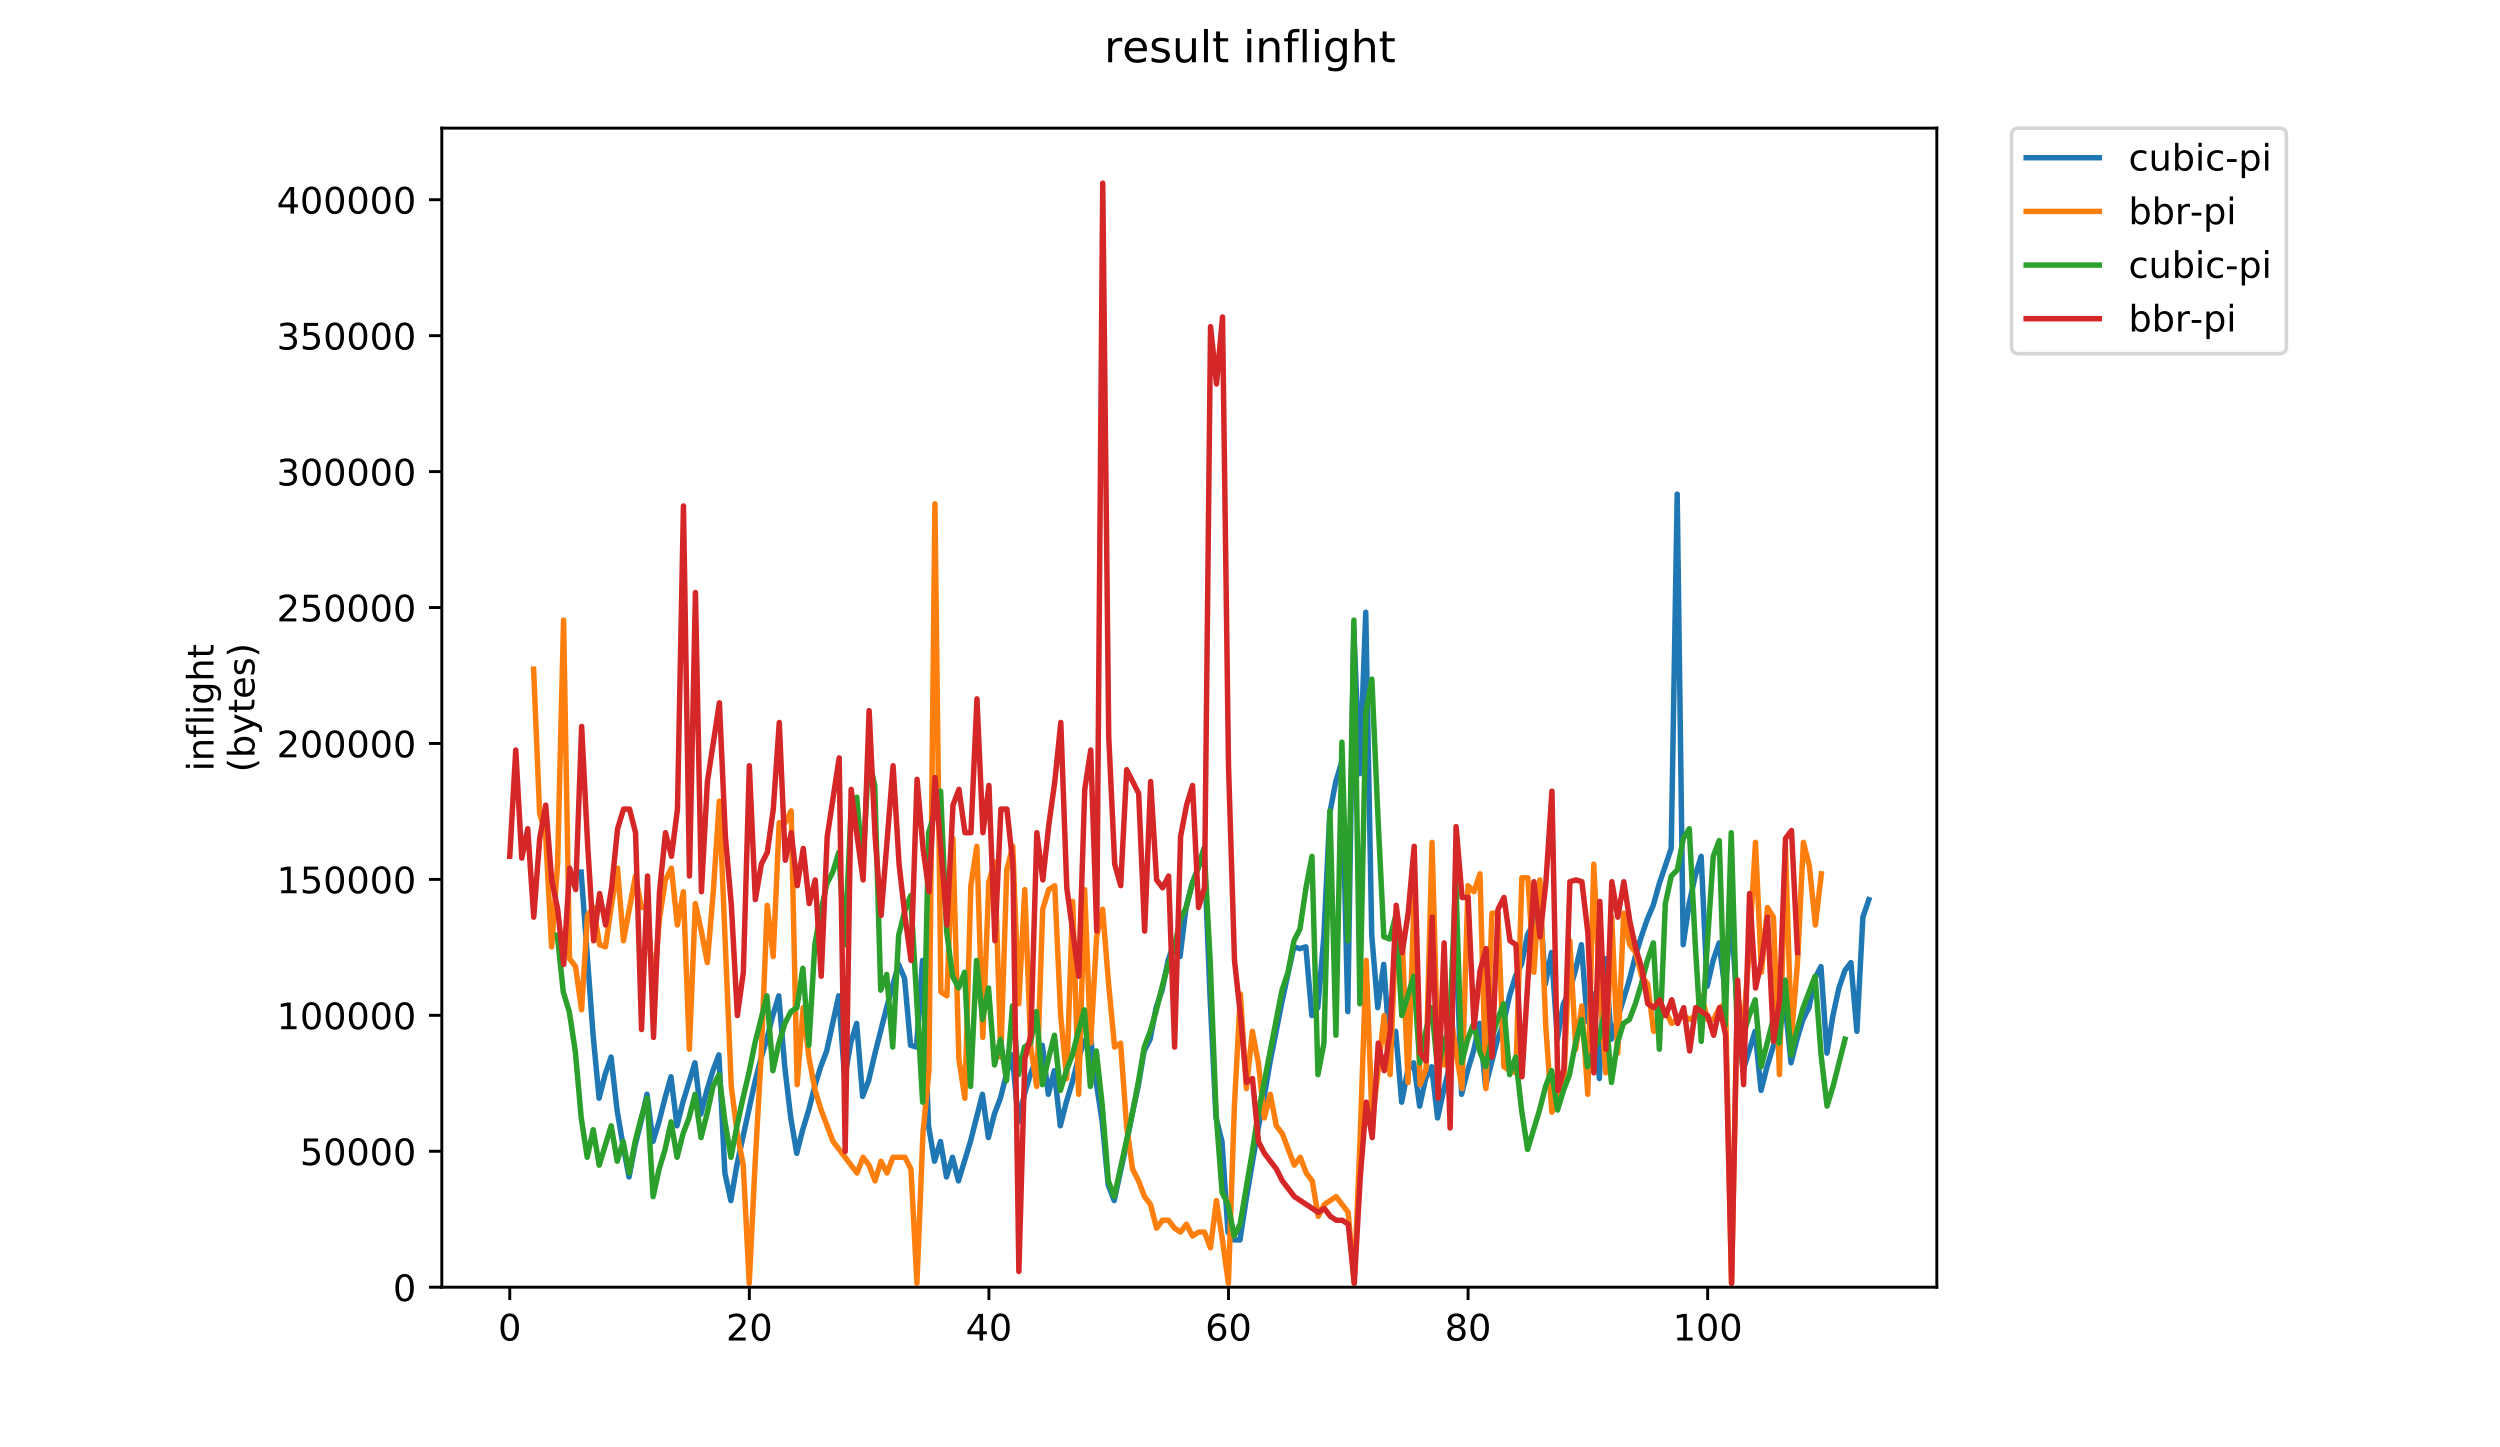 <?xml version="1.0" encoding="utf-8" standalone="no"?>
<!DOCTYPE svg PUBLIC "-//W3C//DTD SVG 1.1//EN"
  "http://www.w3.org/Graphics/SVG/1.1/DTD/svg11.dtd">
<!-- Created with matplotlib (https://matplotlib.org/) -->
<svg height="396pt" version="1.1" viewBox="0 0 684 396" width="684pt" xmlns="http://www.w3.org/2000/svg" xmlns:xlink="http://www.w3.org/1999/xlink">
 <defs>
  <style type="text/css">
*{stroke-linecap:butt;stroke-linejoin:round;}
  </style>
 </defs>
 <g id="figure_1">
  <g id="patch_1">
   <path d="M 0 396 
L 684 396 
L 684 0 
L 0 0 
z
" style="fill:#ffffff;"/>
  </g>
  <g id="axes_1">
   <g id="patch_2">
    <path d="M 120.879 352.174 
L 529.913 352.174 
L 529.913 35.062 
L 120.879 35.062 
z
" style="fill:#ffffff;"/>
   </g>
   <g id="matplotlib.axis_1">
    <g id="xtick_1">
     <g id="line2d_1">
      <defs>
       <path d="M 0 0 
L 0 3.5 
" id="m288a7db08d" style="stroke:#000000;stroke-width:0.8;"/>
      </defs>
      <g>
       <use style="stroke:#000000;stroke-width:0.8;" x="139.471" xlink:href="#m288a7db08d" y="352.174"/>
      </g>
     </g>
     <g id="text_1">
      <!-- 0 -->
      <defs>
       <path d="M 31.781 66.406 
Q 24.172 66.406 20.328 58.906 
Q 16.5 51.422 16.5 36.375 
Q 16.5 21.391 20.328 13.891 
Q 24.172 6.391 31.781 6.391 
Q 39.453 6.391 43.281 13.891 
Q 47.125 21.391 47.125 36.375 
Q 47.125 51.422 43.281 58.906 
Q 39.453 66.406 31.781 66.406 
z
M 31.781 74.219 
Q 44.047 74.219 50.516 64.516 
Q 56.984 54.828 56.984 36.375 
Q 56.984 17.969 50.516 8.266 
Q 44.047 -1.422 31.781 -1.422 
Q 19.531 -1.422 13.062 8.266 
Q 6.594 17.969 6.594 36.375 
Q 6.594 54.828 13.062 64.516 
Q 19.531 74.219 31.781 74.219 
z
" id="DejaVuSans-48"/>
      </defs>
      <g transform="translate(136.29 366.773)scale(0.1 -0.1)">
       <use xlink:href="#DejaVuSans-48"/>
      </g>
     </g>
    </g>
    <g id="xtick_2">
     <g id="line2d_2">
      <g>
       <use style="stroke:#000000;stroke-width:0.8;" x="205.02" xlink:href="#m288a7db08d" y="352.174"/>
      </g>
     </g>
     <g id="text_2">
      <!-- 20 -->
      <defs>
       <path d="M 19.188 8.297 
L 53.609 8.297 
L 53.609 0 
L 7.328 0 
L 7.328 8.297 
Q 12.938 14.109 22.625 23.891 
Q 32.328 33.688 34.812 36.531 
Q 39.547 41.844 41.422 45.531 
Q 43.312 49.219 43.312 52.781 
Q 43.312 58.594 39.234 62.25 
Q 35.156 65.922 28.609 65.922 
Q 23.969 65.922 18.812 64.312 
Q 13.672 62.703 7.812 59.422 
L 7.812 69.391 
Q 13.766 71.781 18.938 73 
Q 24.125 74.219 28.422 74.219 
Q 39.75 74.219 46.484 68.547 
Q 53.219 62.891 53.219 53.422 
Q 53.219 48.922 51.531 44.891 
Q 49.859 40.875 45.406 35.406 
Q 44.188 33.984 37.641 27.219 
Q 31.109 20.453 19.188 8.297 
z
" id="DejaVuSans-50"/>
      </defs>
      <g transform="translate(198.658 366.773)scale(0.1 -0.1)">
       <use xlink:href="#DejaVuSans-50"/>
       <use x="63.623" xlink:href="#DejaVuSans-48"/>
      </g>
     </g>
    </g>
    <g id="xtick_3">
     <g id="line2d_3">
      <g>
       <use style="stroke:#000000;stroke-width:0.8;" x="270.569" xlink:href="#m288a7db08d" y="352.174"/>
      </g>
     </g>
     <g id="text_3">
      <!-- 40 -->
      <defs>
       <path d="M 37.797 64.312 
L 12.891 25.391 
L 37.797 25.391 
z
M 35.203 72.906 
L 47.609 72.906 
L 47.609 25.391 
L 58.016 25.391 
L 58.016 17.188 
L 47.609 17.188 
L 47.609 0 
L 37.797 0 
L 37.797 17.188 
L 4.891 17.188 
L 4.891 26.703 
z
" id="DejaVuSans-52"/>
      </defs>
      <g transform="translate(264.206 366.773)scale(0.1 -0.1)">
       <use xlink:href="#DejaVuSans-52"/>
       <use x="63.623" xlink:href="#DejaVuSans-48"/>
      </g>
     </g>
    </g>
    <g id="xtick_4">
     <g id="line2d_4">
      <g>
       <use style="stroke:#000000;stroke-width:0.8;" x="336.118" xlink:href="#m288a7db08d" y="352.174"/>
      </g>
     </g>
     <g id="text_4">
      <!-- 60 -->
      <defs>
       <path d="M 33.016 40.375 
Q 26.375 40.375 22.484 35.828 
Q 18.609 31.297 18.609 23.391 
Q 18.609 15.531 22.484 10.953 
Q 26.375 6.391 33.016 6.391 
Q 39.656 6.391 43.531 10.953 
Q 47.406 15.531 47.406 23.391 
Q 47.406 31.297 43.531 35.828 
Q 39.656 40.375 33.016 40.375 
z
M 52.594 71.297 
L 52.594 62.312 
Q 48.875 64.062 45.094 64.984 
Q 41.312 65.922 37.594 65.922 
Q 27.828 65.922 22.672 59.328 
Q 17.531 52.734 16.797 39.406 
Q 19.672 43.656 24.016 45.922 
Q 28.375 48.188 33.594 48.188 
Q 44.578 48.188 50.953 41.516 
Q 57.328 34.859 57.328 23.391 
Q 57.328 12.156 50.688 5.359 
Q 44.047 -1.422 33.016 -1.422 
Q 20.359 -1.422 13.672 8.266 
Q 6.984 17.969 6.984 36.375 
Q 6.984 53.656 15.188 63.938 
Q 23.391 74.219 37.203 74.219 
Q 40.922 74.219 44.703 73.484 
Q 48.484 72.75 52.594 71.297 
z
" id="DejaVuSans-54"/>
      </defs>
      <g transform="translate(329.755 366.773)scale(0.1 -0.1)">
       <use xlink:href="#DejaVuSans-54"/>
       <use x="63.623" xlink:href="#DejaVuSans-48"/>
      </g>
     </g>
    </g>
    <g id="xtick_5">
     <g id="line2d_5">
      <g>
       <use style="stroke:#000000;stroke-width:0.8;" x="401.667" xlink:href="#m288a7db08d" y="352.174"/>
      </g>
     </g>
     <g id="text_5">
      <!-- 80 -->
      <defs>
       <path d="M 31.781 34.625 
Q 24.75 34.625 20.719 30.859 
Q 16.703 27.094 16.703 20.516 
Q 16.703 13.922 20.719 10.156 
Q 24.75 6.391 31.781 6.391 
Q 38.812 6.391 42.859 10.172 
Q 46.922 13.969 46.922 20.516 
Q 46.922 27.094 42.891 30.859 
Q 38.875 34.625 31.781 34.625 
z
M 21.922 38.812 
Q 15.578 40.375 12.031 44.719 
Q 8.5 49.078 8.5 55.328 
Q 8.5 64.062 14.719 69.141 
Q 20.953 74.219 31.781 74.219 
Q 42.672 74.219 48.875 69.141 
Q 55.078 64.062 55.078 55.328 
Q 55.078 49.078 51.531 44.719 
Q 48 40.375 41.703 38.812 
Q 48.828 37.156 52.797 32.312 
Q 56.781 27.484 56.781 20.516 
Q 56.781 9.906 50.312 4.234 
Q 43.844 -1.422 31.781 -1.422 
Q 19.734 -1.422 13.25 4.234 
Q 6.781 9.906 6.781 20.516 
Q 6.781 27.484 10.781 32.312 
Q 14.797 37.156 21.922 38.812 
z
M 18.312 54.391 
Q 18.312 48.734 21.844 45.562 
Q 25.391 42.391 31.781 42.391 
Q 38.141 42.391 41.719 45.562 
Q 45.312 48.734 45.312 54.391 
Q 45.312 60.062 41.719 63.234 
Q 38.141 66.406 31.781 66.406 
Q 25.391 66.406 21.844 63.234 
Q 18.312 60.062 18.312 54.391 
z
" id="DejaVuSans-56"/>
      </defs>
      <g transform="translate(395.304 366.773)scale(0.1 -0.1)">
       <use xlink:href="#DejaVuSans-56"/>
       <use x="63.623" xlink:href="#DejaVuSans-48"/>
      </g>
     </g>
    </g>
    <g id="xtick_6">
     <g id="line2d_6">
      <g>
       <use style="stroke:#000000;stroke-width:0.8;" x="467.216" xlink:href="#m288a7db08d" y="352.174"/>
      </g>
     </g>
     <g id="text_6">
      <!-- 100 -->
      <defs>
       <path d="M 12.406 8.297 
L 28.516 8.297 
L 28.516 63.922 
L 10.984 60.406 
L 10.984 69.391 
L 28.422 72.906 
L 38.281 72.906 
L 38.281 8.297 
L 54.391 8.297 
L 54.391 0 
L 12.406 0 
z
" id="DejaVuSans-49"/>
      </defs>
      <g transform="translate(457.672 366.773)scale(0.1 -0.1)">
       <use xlink:href="#DejaVuSans-49"/>
       <use x="63.623" xlink:href="#DejaVuSans-48"/>
       <use x="127.246" xlink:href="#DejaVuSans-48"/>
      </g>
     </g>
    </g>
   </g>
   <g id="matplotlib.axis_2">
    <g id="ytick_1">
     <g id="line2d_7">
      <defs>
       <path d="M 0 0 
L -3.5 0 
" id="m77ef3bce04" style="stroke:#000000;stroke-width:0.8;"/>
      </defs>
      <g>
       <use style="stroke:#000000;stroke-width:0.8;" x="120.879" xlink:href="#m77ef3bce04" y="352.174"/>
      </g>
     </g>
     <g id="text_7">
      <!-- 0 -->
      <g transform="translate(107.516 355.973)scale(0.1 -0.1)">
       <use xlink:href="#DejaVuSans-48"/>
      </g>
     </g>
    </g>
    <g id="ytick_2">
     <g id="line2d_8">
      <g>
       <use style="stroke:#000000;stroke-width:0.8;" x="120.879" xlink:href="#m77ef3bce04" y="314.983"/>
      </g>
     </g>
     <g id="text_8">
      <!-- 50000 -->
      <defs>
       <path d="M 10.797 72.906 
L 49.516 72.906 
L 49.516 64.594 
L 19.828 64.594 
L 19.828 46.734 
Q 21.969 47.469 24.109 47.828 
Q 26.266 48.188 28.422 48.188 
Q 40.625 48.188 47.75 41.5 
Q 54.891 34.812 54.891 23.391 
Q 54.891 11.625 47.562 5.094 
Q 40.234 -1.422 26.906 -1.422 
Q 22.312 -1.422 17.547 -0.641 
Q 12.797 0.141 7.719 1.703 
L 7.719 11.625 
Q 12.109 9.234 16.797 8.062 
Q 21.484 6.891 26.703 6.891 
Q 35.156 6.891 40.078 11.328 
Q 45.016 15.766 45.016 23.391 
Q 45.016 31 40.078 35.438 
Q 35.156 39.891 26.703 39.891 
Q 22.75 39.891 18.812 39.016 
Q 14.891 38.141 10.797 36.281 
z
" id="DejaVuSans-53"/>
      </defs>
      <g transform="translate(82.066 318.782)scale(0.1 -0.1)">
       <use xlink:href="#DejaVuSans-53"/>
       <use x="63.623" xlink:href="#DejaVuSans-48"/>
       <use x="127.246" xlink:href="#DejaVuSans-48"/>
       <use x="190.869" xlink:href="#DejaVuSans-48"/>
       <use x="254.492" xlink:href="#DejaVuSans-48"/>
      </g>
     </g>
    </g>
    <g id="ytick_3">
     <g id="line2d_9">
      <g>
       <use style="stroke:#000000;stroke-width:0.8;" x="120.879" xlink:href="#m77ef3bce04" y="277.792"/>
      </g>
     </g>
     <g id="text_9">
      <!-- 100000 -->
      <g transform="translate(75.704 281.591)scale(0.1 -0.1)">
       <use xlink:href="#DejaVuSans-49"/>
       <use x="63.623" xlink:href="#DejaVuSans-48"/>
       <use x="127.246" xlink:href="#DejaVuSans-48"/>
       <use x="190.869" xlink:href="#DejaVuSans-48"/>
       <use x="254.492" xlink:href="#DejaVuSans-48"/>
       <use x="318.115" xlink:href="#DejaVuSans-48"/>
      </g>
     </g>
    </g>
    <g id="ytick_4">
     <g id="line2d_10">
      <g>
       <use style="stroke:#000000;stroke-width:0.8;" x="120.879" xlink:href="#m77ef3bce04" y="240.601"/>
      </g>
     </g>
     <g id="text_10">
      <!-- 150000 -->
      <g transform="translate(75.704 244.4)scale(0.1 -0.1)">
       <use xlink:href="#DejaVuSans-49"/>
       <use x="63.623" xlink:href="#DejaVuSans-53"/>
       <use x="127.246" xlink:href="#DejaVuSans-48"/>
       <use x="190.869" xlink:href="#DejaVuSans-48"/>
       <use x="254.492" xlink:href="#DejaVuSans-48"/>
       <use x="318.115" xlink:href="#DejaVuSans-48"/>
      </g>
     </g>
    </g>
    <g id="ytick_5">
     <g id="line2d_11">
      <g>
       <use style="stroke:#000000;stroke-width:0.8;" x="120.879" xlink:href="#m77ef3bce04" y="203.41"/>
      </g>
     </g>
     <g id="text_11">
      <!-- 200000 -->
      <g transform="translate(75.704 207.209)scale(0.1 -0.1)">
       <use xlink:href="#DejaVuSans-50"/>
       <use x="63.623" xlink:href="#DejaVuSans-48"/>
       <use x="127.246" xlink:href="#DejaVuSans-48"/>
       <use x="190.869" xlink:href="#DejaVuSans-48"/>
       <use x="254.492" xlink:href="#DejaVuSans-48"/>
       <use x="318.115" xlink:href="#DejaVuSans-48"/>
      </g>
     </g>
    </g>
    <g id="ytick_6">
     <g id="line2d_12">
      <g>
       <use style="stroke:#000000;stroke-width:0.8;" x="120.879" xlink:href="#m77ef3bce04" y="166.219"/>
      </g>
     </g>
     <g id="text_12">
      <!-- 250000 -->
      <g transform="translate(75.704 170.018)scale(0.1 -0.1)">
       <use xlink:href="#DejaVuSans-50"/>
       <use x="63.623" xlink:href="#DejaVuSans-53"/>
       <use x="127.246" xlink:href="#DejaVuSans-48"/>
       <use x="190.869" xlink:href="#DejaVuSans-48"/>
       <use x="254.492" xlink:href="#DejaVuSans-48"/>
       <use x="318.115" xlink:href="#DejaVuSans-48"/>
      </g>
     </g>
    </g>
    <g id="ytick_7">
     <g id="line2d_13">
      <g>
       <use style="stroke:#000000;stroke-width:0.8;" x="120.879" xlink:href="#m77ef3bce04" y="129.028"/>
      </g>
     </g>
     <g id="text_13">
      <!-- 300000 -->
      <defs>
       <path d="M 40.578 39.312 
Q 47.656 37.797 51.625 33 
Q 55.609 28.219 55.609 21.188 
Q 55.609 10.406 48.188 4.484 
Q 40.766 -1.422 27.094 -1.422 
Q 22.516 -1.422 17.656 -0.516 
Q 12.797 0.391 7.625 2.203 
L 7.625 11.719 
Q 11.719 9.328 16.594 8.109 
Q 21.484 6.891 26.812 6.891 
Q 36.078 6.891 40.938 10.547 
Q 45.797 14.203 45.797 21.188 
Q 45.797 27.641 41.281 31.266 
Q 36.766 34.906 28.719 34.906 
L 20.219 34.906 
L 20.219 43.016 
L 29.109 43.016 
Q 36.375 43.016 40.234 45.922 
Q 44.094 48.828 44.094 54.297 
Q 44.094 59.906 40.109 62.906 
Q 36.141 65.922 28.719 65.922 
Q 24.656 65.922 20.016 65.031 
Q 15.375 64.156 9.812 62.312 
L 9.812 71.094 
Q 15.438 72.656 20.344 73.438 
Q 25.25 74.219 29.594 74.219 
Q 40.828 74.219 47.359 69.109 
Q 53.906 64.016 53.906 55.328 
Q 53.906 49.266 50.438 45.094 
Q 46.969 40.922 40.578 39.312 
z
" id="DejaVuSans-51"/>
      </defs>
      <g transform="translate(75.704 132.827)scale(0.1 -0.1)">
       <use xlink:href="#DejaVuSans-51"/>
       <use x="63.623" xlink:href="#DejaVuSans-48"/>
       <use x="127.246" xlink:href="#DejaVuSans-48"/>
       <use x="190.869" xlink:href="#DejaVuSans-48"/>
       <use x="254.492" xlink:href="#DejaVuSans-48"/>
       <use x="318.115" xlink:href="#DejaVuSans-48"/>
      </g>
     </g>
    </g>
    <g id="ytick_8">
     <g id="line2d_14">
      <g>
       <use style="stroke:#000000;stroke-width:0.8;" x="120.879" xlink:href="#m77ef3bce04" y="91.837"/>
      </g>
     </g>
     <g id="text_14">
      <!-- 350000 -->
      <g transform="translate(75.704 95.636)scale(0.1 -0.1)">
       <use xlink:href="#DejaVuSans-51"/>
       <use x="63.623" xlink:href="#DejaVuSans-53"/>
       <use x="127.246" xlink:href="#DejaVuSans-48"/>
       <use x="190.869" xlink:href="#DejaVuSans-48"/>
       <use x="254.492" xlink:href="#DejaVuSans-48"/>
       <use x="318.115" xlink:href="#DejaVuSans-48"/>
      </g>
     </g>
    </g>
    <g id="ytick_9">
     <g id="line2d_15">
      <g>
       <use style="stroke:#000000;stroke-width:0.8;" x="120.879" xlink:href="#m77ef3bce04" y="54.646"/>
      </g>
     </g>
     <g id="text_15">
      <!-- 400000 -->
      <g transform="translate(75.704 58.445)scale(0.1 -0.1)">
       <use xlink:href="#DejaVuSans-52"/>
       <use x="63.623" xlink:href="#DejaVuSans-48"/>
       <use x="127.246" xlink:href="#DejaVuSans-48"/>
       <use x="190.869" xlink:href="#DejaVuSans-48"/>
       <use x="254.492" xlink:href="#DejaVuSans-48"/>
       <use x="318.115" xlink:href="#DejaVuSans-48"/>
      </g>
     </g>
    </g>
    <g id="text_16">
     <!-- inflight -->
     <defs>
      <path d="M 9.422 54.688 
L 18.406 54.688 
L 18.406 0 
L 9.422 0 
z
M 9.422 75.984 
L 18.406 75.984 
L 18.406 64.594 
L 9.422 64.594 
z
" id="DejaVuSans-105"/>
      <path d="M 54.891 33.016 
L 54.891 0 
L 45.906 0 
L 45.906 32.719 
Q 45.906 40.484 42.875 44.328 
Q 39.844 48.188 33.797 48.188 
Q 26.516 48.188 22.312 43.547 
Q 18.109 38.922 18.109 30.906 
L 18.109 0 
L 9.078 0 
L 9.078 54.688 
L 18.109 54.688 
L 18.109 46.188 
Q 21.344 51.125 25.703 53.562 
Q 30.078 56 35.797 56 
Q 45.219 56 50.047 50.172 
Q 54.891 44.344 54.891 33.016 
z
" id="DejaVuSans-110"/>
      <path d="M 37.109 75.984 
L 37.109 68.5 
L 28.516 68.5 
Q 23.688 68.5 21.797 66.547 
Q 19.922 64.594 19.922 59.516 
L 19.922 54.688 
L 34.719 54.688 
L 34.719 47.703 
L 19.922 47.703 
L 19.922 0 
L 10.891 0 
L 10.891 47.703 
L 2.297 47.703 
L 2.297 54.688 
L 10.891 54.688 
L 10.891 58.5 
Q 10.891 67.625 15.141 71.797 
Q 19.391 75.984 28.609 75.984 
z
" id="DejaVuSans-102"/>
      <path d="M 9.422 75.984 
L 18.406 75.984 
L 18.406 0 
L 9.422 0 
z
" id="DejaVuSans-108"/>
      <path d="M 45.406 27.984 
Q 45.406 37.75 41.375 43.109 
Q 37.359 48.484 30.078 48.484 
Q 22.859 48.484 18.828 43.109 
Q 14.797 37.75 14.797 27.984 
Q 14.797 18.266 18.828 12.891 
Q 22.859 7.516 30.078 7.516 
Q 37.359 7.516 41.375 12.891 
Q 45.406 18.266 45.406 27.984 
z
M 54.391 6.781 
Q 54.391 -7.172 48.188 -13.984 
Q 42 -20.797 29.203 -20.797 
Q 24.469 -20.797 20.266 -20.094 
Q 16.062 -19.391 12.109 -17.922 
L 12.109 -9.188 
Q 16.062 -11.328 19.922 -12.344 
Q 23.781 -13.375 27.781 -13.375 
Q 36.625 -13.375 41.016 -8.766 
Q 45.406 -4.156 45.406 5.172 
L 45.406 9.625 
Q 42.625 4.781 38.281 2.391 
Q 33.938 0 27.875 0 
Q 17.828 0 11.672 7.656 
Q 5.516 15.328 5.516 27.984 
Q 5.516 40.672 11.672 48.328 
Q 17.828 56 27.875 56 
Q 33.938 56 38.281 53.609 
Q 42.625 51.219 45.406 46.391 
L 45.406 54.688 
L 54.391 54.688 
z
" id="DejaVuSans-103"/>
      <path d="M 54.891 33.016 
L 54.891 0 
L 45.906 0 
L 45.906 32.719 
Q 45.906 40.484 42.875 44.328 
Q 39.844 48.188 33.797 48.188 
Q 26.516 48.188 22.312 43.547 
Q 18.109 38.922 18.109 30.906 
L 18.109 0 
L 9.078 0 
L 9.078 75.984 
L 18.109 75.984 
L 18.109 46.188 
Q 21.344 51.125 25.703 53.562 
Q 30.078 56 35.797 56 
Q 45.219 56 50.047 50.172 
Q 54.891 44.344 54.891 33.016 
z
" id="DejaVuSans-104"/>
      <path d="M 18.312 70.219 
L 18.312 54.688 
L 36.812 54.688 
L 36.812 47.703 
L 18.312 47.703 
L 18.312 18.016 
Q 18.312 11.328 20.141 9.422 
Q 21.969 7.516 27.594 7.516 
L 36.812 7.516 
L 36.812 0 
L 27.594 0 
Q 17.188 0 13.234 3.875 
Q 9.281 7.766 9.281 18.016 
L 9.281 47.703 
L 2.688 47.703 
L 2.688 54.688 
L 9.281 54.688 
L 9.281 70.219 
z
" id="DejaVuSans-116"/>
     </defs>
     <g transform="translate(58.426 211.018)rotate(-90)scale(0.1 -0.1)">
      <use xlink:href="#DejaVuSans-105"/>
      <use x="27.783" xlink:href="#DejaVuSans-110"/>
      <use x="91.162" xlink:href="#DejaVuSans-102"/>
      <use x="126.367" xlink:href="#DejaVuSans-108"/>
      <use x="154.15" xlink:href="#DejaVuSans-105"/>
      <use x="181.934" xlink:href="#DejaVuSans-103"/>
      <use x="245.41" xlink:href="#DejaVuSans-104"/>
      <use x="308.789" xlink:href="#DejaVuSans-116"/>
     </g>
     <!-- (bytes) -->
     <defs>
      <path d="M 31 75.875 
Q 24.469 64.656 21.281 53.656 
Q 18.109 42.672 18.109 31.391 
Q 18.109 20.125 21.312 9.062 
Q 24.516 -2 31 -13.188 
L 23.188 -13.188 
Q 15.875 -1.703 12.234 9.375 
Q 8.594 20.453 8.594 31.391 
Q 8.594 42.281 12.203 53.312 
Q 15.828 64.359 23.188 75.875 
z
" id="DejaVuSans-40"/>
      <path d="M 48.688 27.297 
Q 48.688 37.203 44.609 42.844 
Q 40.531 48.484 33.406 48.484 
Q 26.266 48.484 22.188 42.844 
Q 18.109 37.203 18.109 27.297 
Q 18.109 17.391 22.188 11.75 
Q 26.266 6.109 33.406 6.109 
Q 40.531 6.109 44.609 11.75 
Q 48.688 17.391 48.688 27.297 
z
M 18.109 46.391 
Q 20.953 51.266 25.266 53.625 
Q 29.594 56 35.594 56 
Q 45.562 56 51.781 48.094 
Q 58.016 40.188 58.016 27.297 
Q 58.016 14.406 51.781 6.484 
Q 45.562 -1.422 35.594 -1.422 
Q 29.594 -1.422 25.266 0.953 
Q 20.953 3.328 18.109 8.203 
L 18.109 0 
L 9.078 0 
L 9.078 75.984 
L 18.109 75.984 
z
" id="DejaVuSans-98"/>
      <path d="M 32.172 -5.078 
Q 28.375 -14.844 24.75 -17.812 
Q 21.141 -20.797 15.094 -20.797 
L 7.906 -20.797 
L 7.906 -13.281 
L 13.188 -13.281 
Q 16.891 -13.281 18.938 -11.516 
Q 21 -9.766 23.484 -3.219 
L 25.094 0.875 
L 2.984 54.688 
L 12.5 54.688 
L 29.594 11.922 
L 46.688 54.688 
L 56.203 54.688 
z
" id="DejaVuSans-121"/>
      <path d="M 56.203 29.594 
L 56.203 25.203 
L 14.891 25.203 
Q 15.484 15.922 20.484 11.062 
Q 25.484 6.203 34.422 6.203 
Q 39.594 6.203 44.453 7.469 
Q 49.312 8.734 54.109 11.281 
L 54.109 2.781 
Q 49.266 0.734 44.188 -0.344 
Q 39.109 -1.422 33.891 -1.422 
Q 20.797 -1.422 13.156 6.188 
Q 5.516 13.812 5.516 26.812 
Q 5.516 40.234 12.766 48.109 
Q 20.016 56 32.328 56 
Q 43.359 56 49.781 48.891 
Q 56.203 41.797 56.203 29.594 
z
M 47.219 32.234 
Q 47.125 39.594 43.094 43.984 
Q 39.062 48.391 32.422 48.391 
Q 24.906 48.391 20.391 44.141 
Q 15.875 39.891 15.188 32.172 
z
" id="DejaVuSans-101"/>
      <path d="M 44.281 53.078 
L 44.281 44.578 
Q 40.484 46.531 36.375 47.5 
Q 32.281 48.484 27.875 48.484 
Q 21.188 48.484 17.844 46.438 
Q 14.5 44.391 14.5 40.281 
Q 14.5 37.156 16.891 35.375 
Q 19.281 33.594 26.516 31.984 
L 29.594 31.297 
Q 39.156 29.25 43.188 25.516 
Q 47.219 21.781 47.219 15.094 
Q 47.219 7.469 41.188 3.016 
Q 35.156 -1.422 24.609 -1.422 
Q 20.219 -1.422 15.453 -0.562 
Q 10.688 0.297 5.422 2 
L 5.422 11.281 
Q 10.406 8.688 15.234 7.391 
Q 20.062 6.109 24.812 6.109 
Q 31.156 6.109 34.562 8.281 
Q 37.984 10.453 37.984 14.406 
Q 37.984 18.062 35.516 20.016 
Q 33.062 21.969 24.703 23.781 
L 21.578 24.516 
Q 13.234 26.266 9.516 29.906 
Q 5.812 33.547 5.812 39.891 
Q 5.812 47.609 11.281 51.797 
Q 16.75 56 26.812 56 
Q 31.781 56 36.172 55.266 
Q 40.578 54.547 44.281 53.078 
z
" id="DejaVuSans-115"/>
      <path d="M 8.016 75.875 
L 15.828 75.875 
Q 23.141 64.359 26.781 53.312 
Q 30.422 42.281 30.422 31.391 
Q 30.422 20.453 26.781 9.375 
Q 23.141 -1.703 15.828 -13.188 
L 8.016 -13.188 
Q 14.5 -2 17.703 9.062 
Q 20.906 20.125 20.906 31.391 
Q 20.906 42.672 17.703 53.656 
Q 14.5 64.656 8.016 75.875 
z
" id="DejaVuSans-41"/>
     </defs>
     <g transform="translate(69.624 211.295)rotate(-90)scale(0.1 -0.1)">
      <use xlink:href="#DejaVuSans-40"/>
      <use x="39.014" xlink:href="#DejaVuSans-98"/>
      <use x="102.49" xlink:href="#DejaVuSans-121"/>
      <use x="161.67" xlink:href="#DejaVuSans-116"/>
      <use x="200.879" xlink:href="#DejaVuSans-101"/>
      <use x="262.402" xlink:href="#DejaVuSans-115"/>
      <use x="314.502" xlink:href="#DejaVuSans-41"/>
     </g>
    </g>
   </g>
   <g id="line2d_16">
    <path clip-path="url(#p1e86bc77e7)" d="M 158.995 238.596 
L 162.272 283.243 
L 163.911 300.476 
L 165.55 294.013 
L 167.188 289.217 
L 168.827 303.707 
L 170.466 313.4 
L 172.105 322.017 
L 173.743 313.4 
L 175.382 306.938 
L 177.021 299.399 
L 178.66 312.323 
L 180.298 306.938 
L 181.937 300.476 
L 183.576 294.602 
L 185.214 308.015 
L 186.853 301.553 
L 190.131 290.782 
L 191.769 304.784 
L 193.408 298.322 
L 195.047 292.936 
L 196.685 288.628 
L 198.324 320.94 
L 199.963 328.479 
L 201.602 318.786 
L 206.518 296.167 
L 208.157 289.705 
L 209.795 284.32 
L 211.434 277.858 
L 213.073 272.472 
L 214.711 291.859 
L 216.35 305.861 
L 217.989 315.554 
L 219.628 309.092 
L 221.266 303.707 
L 222.905 297.245 
L 224.544 291.859 
L 226.183 287.551 
L 229.46 272.472 
L 231.099 295.09 
L 232.737 285.397 
L 234.376 280.012 
L 236.015 299.988 
L 237.654 295.68 
L 239.292 288.628 
L 242.57 275.704 
L 245.847 263.856 
L 247.486 267.676 
L 249.125 285.986 
L 250.763 286.474 
L 252.402 262.779 
L 254.041 308.015 
L 255.68 317.709 
L 257.318 312.323 
L 258.957 322.017 
L 260.596 316.631 
L 262.234 323.094 
L 265.512 312.323 
L 268.789 299.399 
L 270.428 311.246 
L 272.067 304.784 
L 273.706 300.476 
L 275.344 294.013 
L 276.983 288.628 
L 278.622 306.938 
L 280.26 299.399 
L 281.899 294.013 
L 283.538 289.705 
L 285.177 285.986 
L 286.815 299.399 
L 288.454 292.936 
L 290.093 308.015 
L 291.731 301.553 
L 293.37 296.167 
L 295.009 289.705 
L 296.648 284.909 
L 298.286 283.243 
L 299.925 296.167 
L 301.564 306.938 
L 303.203 324.171 
L 304.841 328.479 
L 308.119 313.4 
L 309.757 304.784 
L 311.396 297.245 
L 313.035 287.551 
L 314.674 284.32 
L 316.312 275.704 
L 317.951 270.907 
L 319.59 262.779 
L 321.229 257.983 
L 322.867 261.702 
L 324.506 248.289 
L 326.145 241.827 
L 327.783 237.519 
L 329.422 232.133 
L 331.061 272.472 
L 332.7 305.861 
L 334.338 312.323 
L 335.977 337.095 
L 337.616 339.25 
L 339.254 339.25 
L 340.893 328.479 
L 344.171 309.092 
L 345.809 300.476 
L 347.448 290.782 
L 350.726 274.139 
L 354.003 259.06 
L 355.642 259.548 
L 357.28 259.06 
L 358.919 277.858 
L 360.558 275.704 
L 362.197 256.317 
L 363.835 222.44 
L 365.474 213.824 
L 367.113 208.438 
L 368.752 276.781 
L 370.39 171.819 
L 372.029 211.67 
L 373.668 167.51 
L 375.306 255.829 
L 376.945 275.704 
L 378.584 263.856 
L 380.223 286.474 
L 381.861 282.166 
L 383.5 301.553 
L 385.139 292.936 
L 386.777 290.782 
L 388.416 302.63 
L 390.055 295.09 
L 391.694 291.859 
L 393.332 305.861 
L 394.971 298.322 
L 396.61 291.859 
L 398.249 253.085 
L 399.887 299.399 
L 401.526 292.936 
L 403.165 287.551 
L 404.803 280.012 
L 406.442 297.245 
L 409.72 284.32 
L 411.358 280.012 
L 412.997 272.472 
L 414.636 267.087 
L 416.275 263.856 
L 417.913 255.829 
L 419.552 252.597 
L 421.191 245.058 
L 422.829 269.241 
L 424.468 260.625 
L 426.107 284.32 
L 427.746 274.626 
L 429.384 271.395 
L 431.023 265.522 
L 432.662 258.471 
L 434.3 279.524 
L 435.939 271.984 
L 437.578 295.09 
L 439.217 262.291 
L 440.855 284.32 
L 445.772 268.164 
L 447.41 261.702 
L 449.049 256.317 
L 450.688 251.52 
L 452.326 247.7 
L 453.965 241.827 
L 457.243 232.133 
L 458.881 135.199 
L 460.52 258.471 
L 462.159 247.212 
L 463.797 239.673 
L 465.436 234.288 
L 467.075 269.83 
L 468.714 262.779 
L 470.352 257.983 
L 471.991 270.907 
L 473.63 249.366 
L 475.269 275.704 
L 476.907 292.936 
L 480.185 282.166 
L 481.823 298.322 
L 483.462 291.859 
L 486.74 281.089 
L 488.378 274.626 
L 490.017 290.782 
L 491.656 284.32 
L 493.295 278.935 
L 494.933 275.704 
L 496.572 267.676 
L 498.211 264.445 
L 499.849 288.14 
L 501.488 277.858 
L 503.127 270.318 
L 504.766 265.522 
L 506.404 263.368 
L 508.043 282.166 
L 509.682 250.931 
L 511.32 246.135 
L 511.32 246.135 
" style="fill:none;stroke:#1f77b4;stroke-linecap:square;stroke-width:1.5;"/>
   </g>
   <g id="line2d_17">
    <path clip-path="url(#p1e86bc77e7)" d="M 145.996 183.077 
L 147.635 222.44 
L 149.274 228.313 
L 150.913 259.06 
L 152.551 236.442 
L 154.19 169.664 
L 155.829 262.291 
L 157.468 264.445 
L 159.106 276.293 
L 160.745 250.443 
L 162.384 248.289 
L 164.022 258.471 
L 165.661 259.06 
L 167.3 247.7 
L 168.939 237.519 
L 170.577 257.394 
L 173.855 239.673 
L 175.493 248.289 
L 177.132 248.289 
L 178.771 271.984 
L 180.41 251.52 
L 182.048 240.75 
L 183.687 237.519 
L 185.326 253.085 
L 186.965 243.981 
L 188.603 287.063 
L 190.242 247.212 
L 191.881 254.752 
L 193.519 263.368 
L 195.158 243.981 
L 196.797 219.209 
L 200.074 297.245 
L 201.713 310.169 
L 203.352 318.786 
L 204.991 351.097 
L 206.629 317.709 
L 208.268 288.628 
L 209.907 247.7 
L 211.545 261.702 
L 213.184 225.082 
L 214.823 225.082 
L 216.462 221.851 
L 218.1 296.757 
L 219.739 275.704 
L 221.378 289.705 
L 223.016 298.322 
L 224.655 303.707 
L 227.933 312.323 
L 234.488 320.94 
L 236.126 316.631 
L 237.765 318.786 
L 239.404 323.094 
L 241.042 317.709 
L 242.681 320.94 
L 244.32 316.631 
L 247.597 316.631 
L 249.236 319.863 
L 250.875 351.097 
L 252.514 310.169 
L 254.152 292.936 
L 255.791 137.841 
L 257.43 271.395 
L 259.068 272.472 
L 260.707 229.39 
L 262.346 289.705 
L 263.985 300.476 
L 265.623 242.315 
L 267.262 231.544 
L 268.901 283.832 
L 270.539 241.238 
L 272.178 235.853 
L 273.817 289.217 
L 275.456 238.007 
L 277.094 231.544 
L 278.733 274.626 
L 280.372 243.392 
L 282.011 286.474 
L 283.649 297.245 
L 285.288 248.777 
L 286.927 243.392 
L 288.565 242.315 
L 290.204 277.858 
L 291.843 295.09 
L 293.482 246.623 
L 295.12 299.399 
L 296.759 243.392 
L 298.398 285.397 
L 300.037 256.317 
L 301.675 248.777 
L 303.314 269.241 
L 304.953 286.474 
L 306.591 285.397 
L 308.23 308.015 
L 309.869 319.863 
L 311.508 323.094 
L 313.146 327.402 
L 314.785 329.556 
L 316.424 336.018 
L 318.062 333.864 
L 319.701 333.864 
L 321.34 336.018 
L 322.979 337.095 
L 324.617 334.941 
L 326.256 338.172 
L 327.895 337.095 
L 329.534 337.095 
L 331.172 341.404 
L 332.811 328.479 
L 334.45 339.25 
L 336.088 351.097 
L 337.727 302.63 
L 339.366 271.984 
L 341.005 297.834 
L 342.643 282.166 
L 344.282 290.782 
L 345.921 305.861 
L 347.56 299.399 
L 349.198 308.015 
L 350.837 310.169 
L 354.114 318.786 
L 355.753 316.631 
L 357.392 320.94 
L 359.031 323.094 
L 360.669 332.787 
L 362.308 329.556 
L 365.585 327.402 
L 368.863 331.71 
L 370.502 351.097 
L 372.14 311.246 
L 373.779 262.779 
L 375.418 306.938 
L 377.057 292.936 
L 378.695 277.858 
L 380.334 294.013 
L 381.973 253.085 
L 383.611 256.317 
L 385.25 296.167 
L 386.889 245.546 
L 388.528 296.757 
L 390.166 292.448 
L 391.805 230.467 
L 393.444 290.294 
L 395.083 291.371 
L 396.721 276.293 
L 398.36 287.551 
L 399.999 297.834 
L 401.637 242.315 
L 403.276 243.981 
L 404.915 239.084 
L 406.554 297.834 
L 408.192 249.854 
L 409.831 249.854 
L 411.47 291.859 
L 413.108 292.936 
L 414.747 293.525 
L 416.386 240.161 
L 418.025 240.161 
L 419.663 266.01 
L 421.302 240.75 
L 422.941 281.089 
L 424.58 304.296 
L 426.218 301.065 
L 427.857 296.757 
L 429.496 257.394 
L 431.134 287.063 
L 432.773 275.216 
L 434.412 299.399 
L 436.051 236.442 
L 437.689 269.241 
L 439.328 293.525 
L 440.967 250.931 
L 442.606 288.14 
L 444.244 249.854 
L 445.883 258.471 
L 447.522 260.625 
L 449.16 267.087 
L 450.799 269.241 
L 452.438 282.166 
L 454.077 278.935 
L 455.715 276.781 
L 457.354 280.012 
L 460.631 277.858 
L 462.27 278.935 
L 463.909 277.858 
L 465.548 272.472 
L 467.186 278.935 
L 468.825 278.935 
L 470.464 275.704 
L 472.103 274.626 
L 473.741 351.097 
L 475.38 272.472 
L 477.019 281.089 
L 478.657 258.471 
L 480.296 230.467 
L 481.935 266.01 
L 483.574 248.289 
L 485.212 250.931 
L 486.851 294.013 
L 488.49 231.544 
L 490.129 283.832 
L 491.767 263.856 
L 493.406 230.467 
L 495.045 236.93 
L 496.683 253.085 
L 498.322 239.084 
L 498.322 239.084 
" style="fill:none;stroke:#ff7f0e;stroke-linecap:square;stroke-width:1.5;"/>
   </g>
   <g id="line2d_18">
    <path clip-path="url(#p1e86bc77e7)" d="M 152.473 255.829 
L 154.111 271.395 
L 155.75 276.781 
L 157.389 287.551 
L 159.028 305.861 
L 160.666 316.631 
L 162.305 309.092 
L 163.944 318.786 
L 167.221 308.015 
L 168.86 317.709 
L 170.499 312.323 
L 172.137 320.94 
L 173.776 312.323 
L 175.415 305.861 
L 177.054 300.476 
L 178.692 327.402 
L 180.331 319.863 
L 181.97 314.477 
L 183.608 306.938 
L 185.247 316.631 
L 186.886 310.169 
L 188.525 305.861 
L 190.163 299.399 
L 191.802 311.246 
L 193.441 304.784 
L 195.08 297.245 
L 196.718 294.013 
L 198.357 306.938 
L 199.996 316.631 
L 201.634 308.015 
L 203.273 300.476 
L 204.912 293.525 
L 206.551 285.397 
L 209.828 272.472 
L 211.467 292.936 
L 213.105 285.397 
L 214.744 280.012 
L 216.383 276.781 
L 218.022 275.704 
L 219.66 264.933 
L 221.299 285.986 
L 222.938 258.471 
L 224.577 249.366 
L 226.215 241.827 
L 227.854 238.596 
L 229.493 233.211 
L 231.131 258.471 
L 232.77 223.517 
L 234.409 218.132 
L 236.048 237.519 
L 237.686 207.361 
L 239.325 214.901 
L 240.964 270.907 
L 242.603 266.599 
L 244.241 286.474 
L 245.88 255.829 
L 247.519 249.366 
L 249.157 245.058 
L 252.435 301.553 
L 254.074 227.825 
L 255.712 222.44 
L 257.351 216.466 
L 258.99 254.752 
L 260.628 267.087 
L 262.267 270.318 
L 263.906 266.01 
L 265.545 297.245 
L 267.183 262.779 
L 268.822 278.935 
L 270.461 270.318 
L 272.1 291.371 
L 273.738 284.32 
L 275.377 295.68 
L 277.016 275.216 
L 278.654 294.013 
L 280.293 286.474 
L 281.932 285.397 
L 283.571 276.781 
L 285.209 296.757 
L 286.848 289.705 
L 288.487 283.243 
L 290.126 298.322 
L 291.764 292.936 
L 293.403 288.628 
L 295.042 282.166 
L 296.68 276.293 
L 298.319 297.245 
L 299.958 287.551 
L 301.597 302.63 
L 303.235 323.094 
L 304.874 327.402 
L 309.79 304.784 
L 311.429 296.167 
L 313.068 286.474 
L 314.706 282.166 
L 316.345 276.495 
L 317.984 269.83 
L 319.623 263.856 
L 321.261 259.548 
L 322.9 251.52 
L 324.539 248.289 
L 326.177 241.827 
L 327.816 237.519 
L 329.455 232.133 
L 331.094 262.779 
L 332.732 304.784 
L 334.371 326.325 
L 336.01 329.556 
L 337.649 338.172 
L 339.287 334.941 
L 342.565 315.554 
L 344.203 304.784 
L 350.758 270.907 
L 352.397 266.01 
L 354.036 257.394 
L 355.674 254.162 
L 357.313 242.904 
L 358.952 234.288 
L 360.591 294.013 
L 362.229 285.397 
L 363.868 221.851 
L 365.507 283.243 
L 367.146 203.053 
L 368.784 257.394 
L 370.423 169.664 
L 372.062 274.626 
L 373.7 194.925 
L 375.339 185.82 
L 376.978 222.928 
L 378.617 256.317 
L 380.255 256.906 
L 381.894 250.443 
L 383.533 277.858 
L 386.81 267.087 
L 388.449 290.782 
L 390.088 282.166 
L 391.726 275.704 
L 393.365 292.936 
L 395.004 285.397 
L 396.643 281.089 
L 398.281 240.161 
L 399.92 290.782 
L 401.559 284.32 
L 403.197 280.012 
L 404.836 287.551 
L 406.475 291.859 
L 408.114 284.32 
L 409.752 278.935 
L 411.391 274.626 
L 413.03 294.013 
L 414.669 289.217 
L 416.307 303.707 
L 417.946 314.477 
L 421.223 303.707 
L 422.862 297.245 
L 424.501 292.936 
L 426.14 303.707 
L 427.778 298.322 
L 429.417 294.013 
L 431.056 285.397 
L 432.695 278.935 
L 434.333 291.859 
L 435.972 287.551 
L 437.611 283.832 
L 439.249 275.704 
L 440.888 296.167 
L 442.527 285.397 
L 444.166 280.012 
L 445.804 278.935 
L 447.443 274.626 
L 449.082 269.241 
L 450.72 262.779 
L 452.359 257.983 
L 453.998 287.063 
L 455.637 247.212 
L 457.275 239.673 
L 458.914 238.007 
L 460.553 229.39 
L 462.192 226.748 
L 463.83 258.471 
L 465.469 284.909 
L 467.108 258.471 
L 468.746 234.288 
L 470.385 229.979 
L 472.024 280.601 
L 473.663 227.825 
L 475.301 282.755 
L 476.94 283.243 
L 478.579 277.858 
L 480.218 273.549 
L 481.856 291.859 
L 485.134 278.935 
L 486.772 285.397 
L 488.411 268.164 
L 490.05 288.628 
L 491.689 281.678 
L 493.327 275.704 
L 496.605 267.087 
L 498.243 288.628 
L 499.882 302.63 
L 501.521 297.245 
L 504.798 284.32 
L 504.798 284.32 
" style="fill:none;stroke:#2ca02c;stroke-linecap:square;stroke-width:1.5;"/>
   </g>
   <g id="line2d_19">
    <path clip-path="url(#p1e86bc77e7)" d="M 139.471 234.288 
L 141.11 205.207 
L 142.749 234.776 
L 144.387 226.748 
L 146.026 250.931 
L 147.665 229.39 
L 149.303 220.286 
L 150.942 240.75 
L 152.581 248.777 
L 154.22 263.856 
L 155.858 237.519 
L 157.497 243.392 
L 159.136 198.745 
L 160.774 231.056 
L 162.413 257.394 
L 164.052 244.469 
L 165.691 253.085 
L 167.329 242.904 
L 168.968 226.748 
L 170.607 221.363 
L 172.246 221.363 
L 173.884 227.825 
L 175.523 281.678 
L 177.162 239.673 
L 178.8 283.832 
L 180.439 243.981 
L 182.078 227.825 
L 183.717 234.288 
L 185.355 221.363 
L 186.994 138.43 
L 188.633 239.673 
L 190.272 162.125 
L 191.91 243.981 
L 193.549 213.824 
L 196.826 192.283 
L 198.465 228.902 
L 200.104 247.7 
L 201.743 277.858 
L 203.381 266.01 
L 205.02 209.515 
L 206.659 246.135 
L 208.297 236.442 
L 209.936 233.211 
L 211.575 221.363 
L 213.214 197.668 
L 214.852 235.365 
L 216.491 227.825 
L 218.13 242.315 
L 219.769 232.133 
L 221.407 247.212 
L 223.046 240.75 
L 224.685 267.087 
L 226.323 228.902 
L 229.601 207.361 
L 231.24 315.066 
L 232.878 215.978 
L 234.517 228.902 
L 236.156 240.75 
L 237.795 194.437 
L 239.433 228.902 
L 241.072 250.443 
L 244.349 209.515 
L 245.988 236.442 
L 247.627 250.931 
L 249.266 262.779 
L 250.904 213.235 
L 252.543 232.133 
L 254.182 243.981 
L 255.82 212.747 
L 259.098 253.085 
L 260.737 220.286 
L 262.375 215.978 
L 264.014 227.825 
L 265.653 227.825 
L 267.292 191.206 
L 268.93 227.825 
L 270.569 214.901 
L 272.208 257.394 
L 273.846 221.363 
L 275.485 221.363 
L 277.124 236.442 
L 278.763 347.866 
L 280.401 289.705 
L 282.04 283.243 
L 283.679 227.825 
L 285.318 240.75 
L 286.956 225.671 
L 288.595 213.824 
L 290.234 197.668 
L 291.872 242.904 
L 295.15 267.087 
L 296.789 215.978 
L 298.427 205.207 
L 300.066 254.752 
L 301.705 50.112 
L 303.343 201.387 
L 304.982 236.442 
L 306.621 242.315 
L 308.26 210.592 
L 311.537 217.055 
L 313.176 254.752 
L 314.815 213.824 
L 316.453 240.75 
L 318.092 242.904 
L 319.731 239.673 
L 321.369 286.474 
L 323.008 228.902 
L 324.647 220.286 
L 326.286 214.901 
L 327.924 248.289 
L 329.563 242.904 
L 331.202 89.374 
L 332.841 105.041 
L 334.479 86.732 
L 336.118 209.515 
L 337.757 262.779 
L 339.395 277.858 
L 341.034 296.167 
L 342.673 295.09 
L 344.312 312.323 
L 345.95 315.554 
L 349.228 319.863 
L 350.866 323.094 
L 354.144 327.402 
L 360.699 331.71 
L 362.338 330.633 
L 363.976 332.787 
L 365.615 333.864 
L 367.254 333.864 
L 368.892 334.941 
L 370.531 351.097 
L 372.17 322.017 
L 373.809 301.553 
L 375.447 311.246 
L 377.086 285.397 
L 378.725 292.936 
L 380.364 282.166 
L 382.002 247.7 
L 383.641 260.625 
L 385.28 249.854 
L 386.918 231.544 
L 388.557 288.14 
L 390.196 290.294 
L 391.835 250.931 
L 393.473 300.476 
L 395.112 257.983 
L 396.751 308.604 
L 398.389 226.159 
L 400.028 245.546 
L 401.667 245.546 
L 403.306 281.089 
L 404.944 265.522 
L 406.583 259.548 
L 408.222 289.217 
L 409.861 248.777 
L 411.499 245.546 
L 413.138 257.394 
L 414.777 258.471 
L 416.415 294.602 
L 419.693 241.238 
L 421.332 256.317 
L 422.97 241.238 
L 424.609 216.466 
L 426.248 298.322 
L 427.887 292.448 
L 429.525 241.238 
L 431.164 240.75 
L 432.803 241.238 
L 434.441 255.24 
L 436.08 293.525 
L 437.719 246.623 
L 439.358 287.063 
L 440.996 241.238 
L 442.635 250.931 
L 444.274 241.238 
L 445.912 252.008 
L 447.551 259.548 
L 449.19 264.933 
L 450.829 274.626 
L 452.467 275.704 
L 454.106 273.549 
L 455.745 277.858 
L 457.384 273.549 
L 459.022 280.012 
L 460.661 275.704 
L 462.3 287.551 
L 463.938 275.704 
L 467.216 277.858 
L 468.855 283.243 
L 470.493 275.704 
L 472.132 283.243 
L 473.771 351.097 
L 475.409 268.164 
L 477.048 296.757 
L 478.687 244.469 
L 480.326 270.318 
L 481.964 262.779 
L 483.603 250.931 
L 485.242 284.909 
L 486.881 273.549 
L 488.519 229.39 
L 490.158 227.236 
L 491.797 260.625 
L 491.797 260.625 
" style="fill:none;stroke:#d62728;stroke-linecap:square;stroke-width:1.5;"/>
   </g>
   <g id="patch_3">
    <path d="M 120.879 352.174 
L 120.879 35.062 
" style="fill:none;stroke:#000000;stroke-linecap:square;stroke-linejoin:miter;stroke-width:0.8;"/>
   </g>
   <g id="patch_4">
    <path d="M 529.913 352.174 
L 529.913 35.062 
" style="fill:none;stroke:#000000;stroke-linecap:square;stroke-linejoin:miter;stroke-width:0.8;"/>
   </g>
   <g id="patch_5">
    <path d="M 120.879 352.174 
L 529.913 352.174 
" style="fill:none;stroke:#000000;stroke-linecap:square;stroke-linejoin:miter;stroke-width:0.8;"/>
   </g>
   <g id="patch_6">
    <path d="M 120.879 35.062 
L 529.913 35.062 
" style="fill:none;stroke:#000000;stroke-linecap:square;stroke-linejoin:miter;stroke-width:0.8;"/>
   </g>
   <g id="legend_1">
    <g id="patch_7">
     <path d="M 552.365 96.775 
L 623.56 96.775 
Q 625.56 96.775 625.56 94.775 
L 625.56 37.062 
Q 625.56 35.062 623.56 35.062 
L 552.365 35.062 
Q 550.365 35.062 550.365 37.062 
L 550.365 94.775 
Q 550.365 96.775 552.365 96.775 
z
" style="fill:#ffffff;opacity:0.8;stroke:#cccccc;stroke-linejoin:miter;"/>
    </g>
    <g id="line2d_20">
     <path d="M 554.365 43.161 
L 574.365 43.161 
" style="fill:none;stroke:#1f77b4;stroke-linecap:square;stroke-width:1.5;"/>
    </g>
    <g id="line2d_21"/>
    <g id="text_17">
     <!-- cubic-pi -->
     <defs>
      <path d="M 48.781 52.594 
L 48.781 44.188 
Q 44.969 46.297 41.141 47.344 
Q 37.312 48.391 33.406 48.391 
Q 24.656 48.391 19.812 42.844 
Q 14.984 37.312 14.984 27.297 
Q 14.984 17.281 19.812 11.734 
Q 24.656 6.203 33.406 6.203 
Q 37.312 6.203 41.141 7.25 
Q 44.969 8.297 48.781 10.406 
L 48.781 2.094 
Q 45.016 0.344 40.984 -0.531 
Q 36.969 -1.422 32.422 -1.422 
Q 20.062 -1.422 12.781 6.344 
Q 5.516 14.109 5.516 27.297 
Q 5.516 40.672 12.859 48.328 
Q 20.219 56 33.016 56 
Q 37.156 56 41.109 55.141 
Q 45.062 54.297 48.781 52.594 
z
" id="DejaVuSans-99"/>
      <path d="M 8.5 21.578 
L 8.5 54.688 
L 17.484 54.688 
L 17.484 21.922 
Q 17.484 14.156 20.5 10.266 
Q 23.531 6.391 29.594 6.391 
Q 36.859 6.391 41.078 11.031 
Q 45.312 15.672 45.312 23.688 
L 45.312 54.688 
L 54.297 54.688 
L 54.297 0 
L 45.312 0 
L 45.312 8.406 
Q 42.047 3.422 37.719 1 
Q 33.406 -1.422 27.688 -1.422 
Q 18.266 -1.422 13.375 4.438 
Q 8.5 10.297 8.5 21.578 
z
M 31.109 56 
z
" id="DejaVuSans-117"/>
      <path d="M 4.891 31.391 
L 31.203 31.391 
L 31.203 23.391 
L 4.891 23.391 
z
" id="DejaVuSans-45"/>
      <path d="M 18.109 8.203 
L 18.109 -20.797 
L 9.078 -20.797 
L 9.078 54.688 
L 18.109 54.688 
L 18.109 46.391 
Q 20.953 51.266 25.266 53.625 
Q 29.594 56 35.594 56 
Q 45.562 56 51.781 48.094 
Q 58.016 40.188 58.016 27.297 
Q 58.016 14.406 51.781 6.484 
Q 45.562 -1.422 35.594 -1.422 
Q 29.594 -1.422 25.266 0.953 
Q 20.953 3.328 18.109 8.203 
z
M 48.688 27.297 
Q 48.688 37.203 44.609 42.844 
Q 40.531 48.484 33.406 48.484 
Q 26.266 48.484 22.188 42.844 
Q 18.109 37.203 18.109 27.297 
Q 18.109 17.391 22.188 11.75 
Q 26.266 6.109 33.406 6.109 
Q 40.531 6.109 44.609 11.75 
Q 48.688 17.391 48.688 27.297 
z
" id="DejaVuSans-112"/>
     </defs>
     <g transform="translate(582.365 46.661)scale(0.1 -0.1)">
      <use xlink:href="#DejaVuSans-99"/>
      <use x="54.98" xlink:href="#DejaVuSans-117"/>
      <use x="118.359" xlink:href="#DejaVuSans-98"/>
      <use x="181.836" xlink:href="#DejaVuSans-105"/>
      <use x="209.619" xlink:href="#DejaVuSans-99"/>
      <use x="264.6" xlink:href="#DejaVuSans-45"/>
      <use x="300.684" xlink:href="#DejaVuSans-112"/>
      <use x="364.16" xlink:href="#DejaVuSans-105"/>
     </g>
    </g>
    <g id="line2d_22">
     <path d="M 554.365 57.839 
L 574.365 57.839 
" style="fill:none;stroke:#ff7f0e;stroke-linecap:square;stroke-width:1.5;"/>
    </g>
    <g id="line2d_23"/>
    <g id="text_18">
     <!-- bbr-pi -->
     <defs>
      <path d="M 41.109 46.297 
Q 39.594 47.172 37.812 47.578 
Q 36.031 48 33.891 48 
Q 26.266 48 22.188 43.047 
Q 18.109 38.094 18.109 28.812 
L 18.109 0 
L 9.078 0 
L 9.078 54.688 
L 18.109 54.688 
L 18.109 46.188 
Q 20.953 51.172 25.484 53.578 
Q 30.031 56 36.531 56 
Q 37.453 56 38.578 55.875 
Q 39.703 55.766 41.062 55.516 
z
" id="DejaVuSans-114"/>
     </defs>
     <g transform="translate(582.365 61.339)scale(0.1 -0.1)">
      <use xlink:href="#DejaVuSans-98"/>
      <use x="63.477" xlink:href="#DejaVuSans-98"/>
      <use x="126.953" xlink:href="#DejaVuSans-114"/>
      <use x="167.973" xlink:href="#DejaVuSans-45"/>
      <use x="204.057" xlink:href="#DejaVuSans-112"/>
      <use x="267.533" xlink:href="#DejaVuSans-105"/>
     </g>
    </g>
    <g id="line2d_24">
     <path d="M 554.365 72.517 
L 574.365 72.517 
" style="fill:none;stroke:#2ca02c;stroke-linecap:square;stroke-width:1.5;"/>
    </g>
    <g id="line2d_25"/>
    <g id="text_19">
     <!-- cubic-pi -->
     <g transform="translate(582.365 76.017)scale(0.1 -0.1)">
      <use xlink:href="#DejaVuSans-99"/>
      <use x="54.98" xlink:href="#DejaVuSans-117"/>
      <use x="118.359" xlink:href="#DejaVuSans-98"/>
      <use x="181.836" xlink:href="#DejaVuSans-105"/>
      <use x="209.619" xlink:href="#DejaVuSans-99"/>
      <use x="264.6" xlink:href="#DejaVuSans-45"/>
      <use x="300.684" xlink:href="#DejaVuSans-112"/>
      <use x="364.16" xlink:href="#DejaVuSans-105"/>
     </g>
    </g>
    <g id="line2d_26">
     <path d="M 554.365 87.195 
L 574.365 87.195 
" style="fill:none;stroke:#d62728;stroke-linecap:square;stroke-width:1.5;"/>
    </g>
    <g id="line2d_27"/>
    <g id="text_20">
     <!-- bbr-pi -->
     <g transform="translate(582.365 90.695)scale(0.1 -0.1)">
      <use xlink:href="#DejaVuSans-98"/>
      <use x="63.477" xlink:href="#DejaVuSans-98"/>
      <use x="126.953" xlink:href="#DejaVuSans-114"/>
      <use x="167.973" xlink:href="#DejaVuSans-45"/>
      <use x="204.057" xlink:href="#DejaVuSans-112"/>
      <use x="267.533" xlink:href="#DejaVuSans-105"/>
     </g>
    </g>
   </g>
  </g>
  <g id="text_21">
   <!-- result inflight -->
   <defs>
    <path id="DejaVuSans-32"/>
   </defs>
   <g transform="translate(302.11 17.038)scale(0.12 -0.12)">
    <use xlink:href="#DejaVuSans-114"/>
    <use x="41.082" xlink:href="#DejaVuSans-101"/>
    <use x="102.605" xlink:href="#DejaVuSans-115"/>
    <use x="154.705" xlink:href="#DejaVuSans-117"/>
    <use x="218.084" xlink:href="#DejaVuSans-108"/>
    <use x="245.867" xlink:href="#DejaVuSans-116"/>
    <use x="285.076" xlink:href="#DejaVuSans-32"/>
    <use x="316.863" xlink:href="#DejaVuSans-105"/>
    <use x="344.646" xlink:href="#DejaVuSans-110"/>
    <use x="408.025" xlink:href="#DejaVuSans-102"/>
    <use x="443.23" xlink:href="#DejaVuSans-108"/>
    <use x="471.014" xlink:href="#DejaVuSans-105"/>
    <use x="498.797" xlink:href="#DejaVuSans-103"/>
    <use x="562.273" xlink:href="#DejaVuSans-104"/>
    <use x="625.652" xlink:href="#DejaVuSans-116"/>
   </g>
  </g>
 </g>
 <defs>
  <clipPath id="p1e86bc77e7">
   <rect height="317.112" width="409.034" x="120.879" y="35.062"/>
  </clipPath>
 </defs>
</svg>
